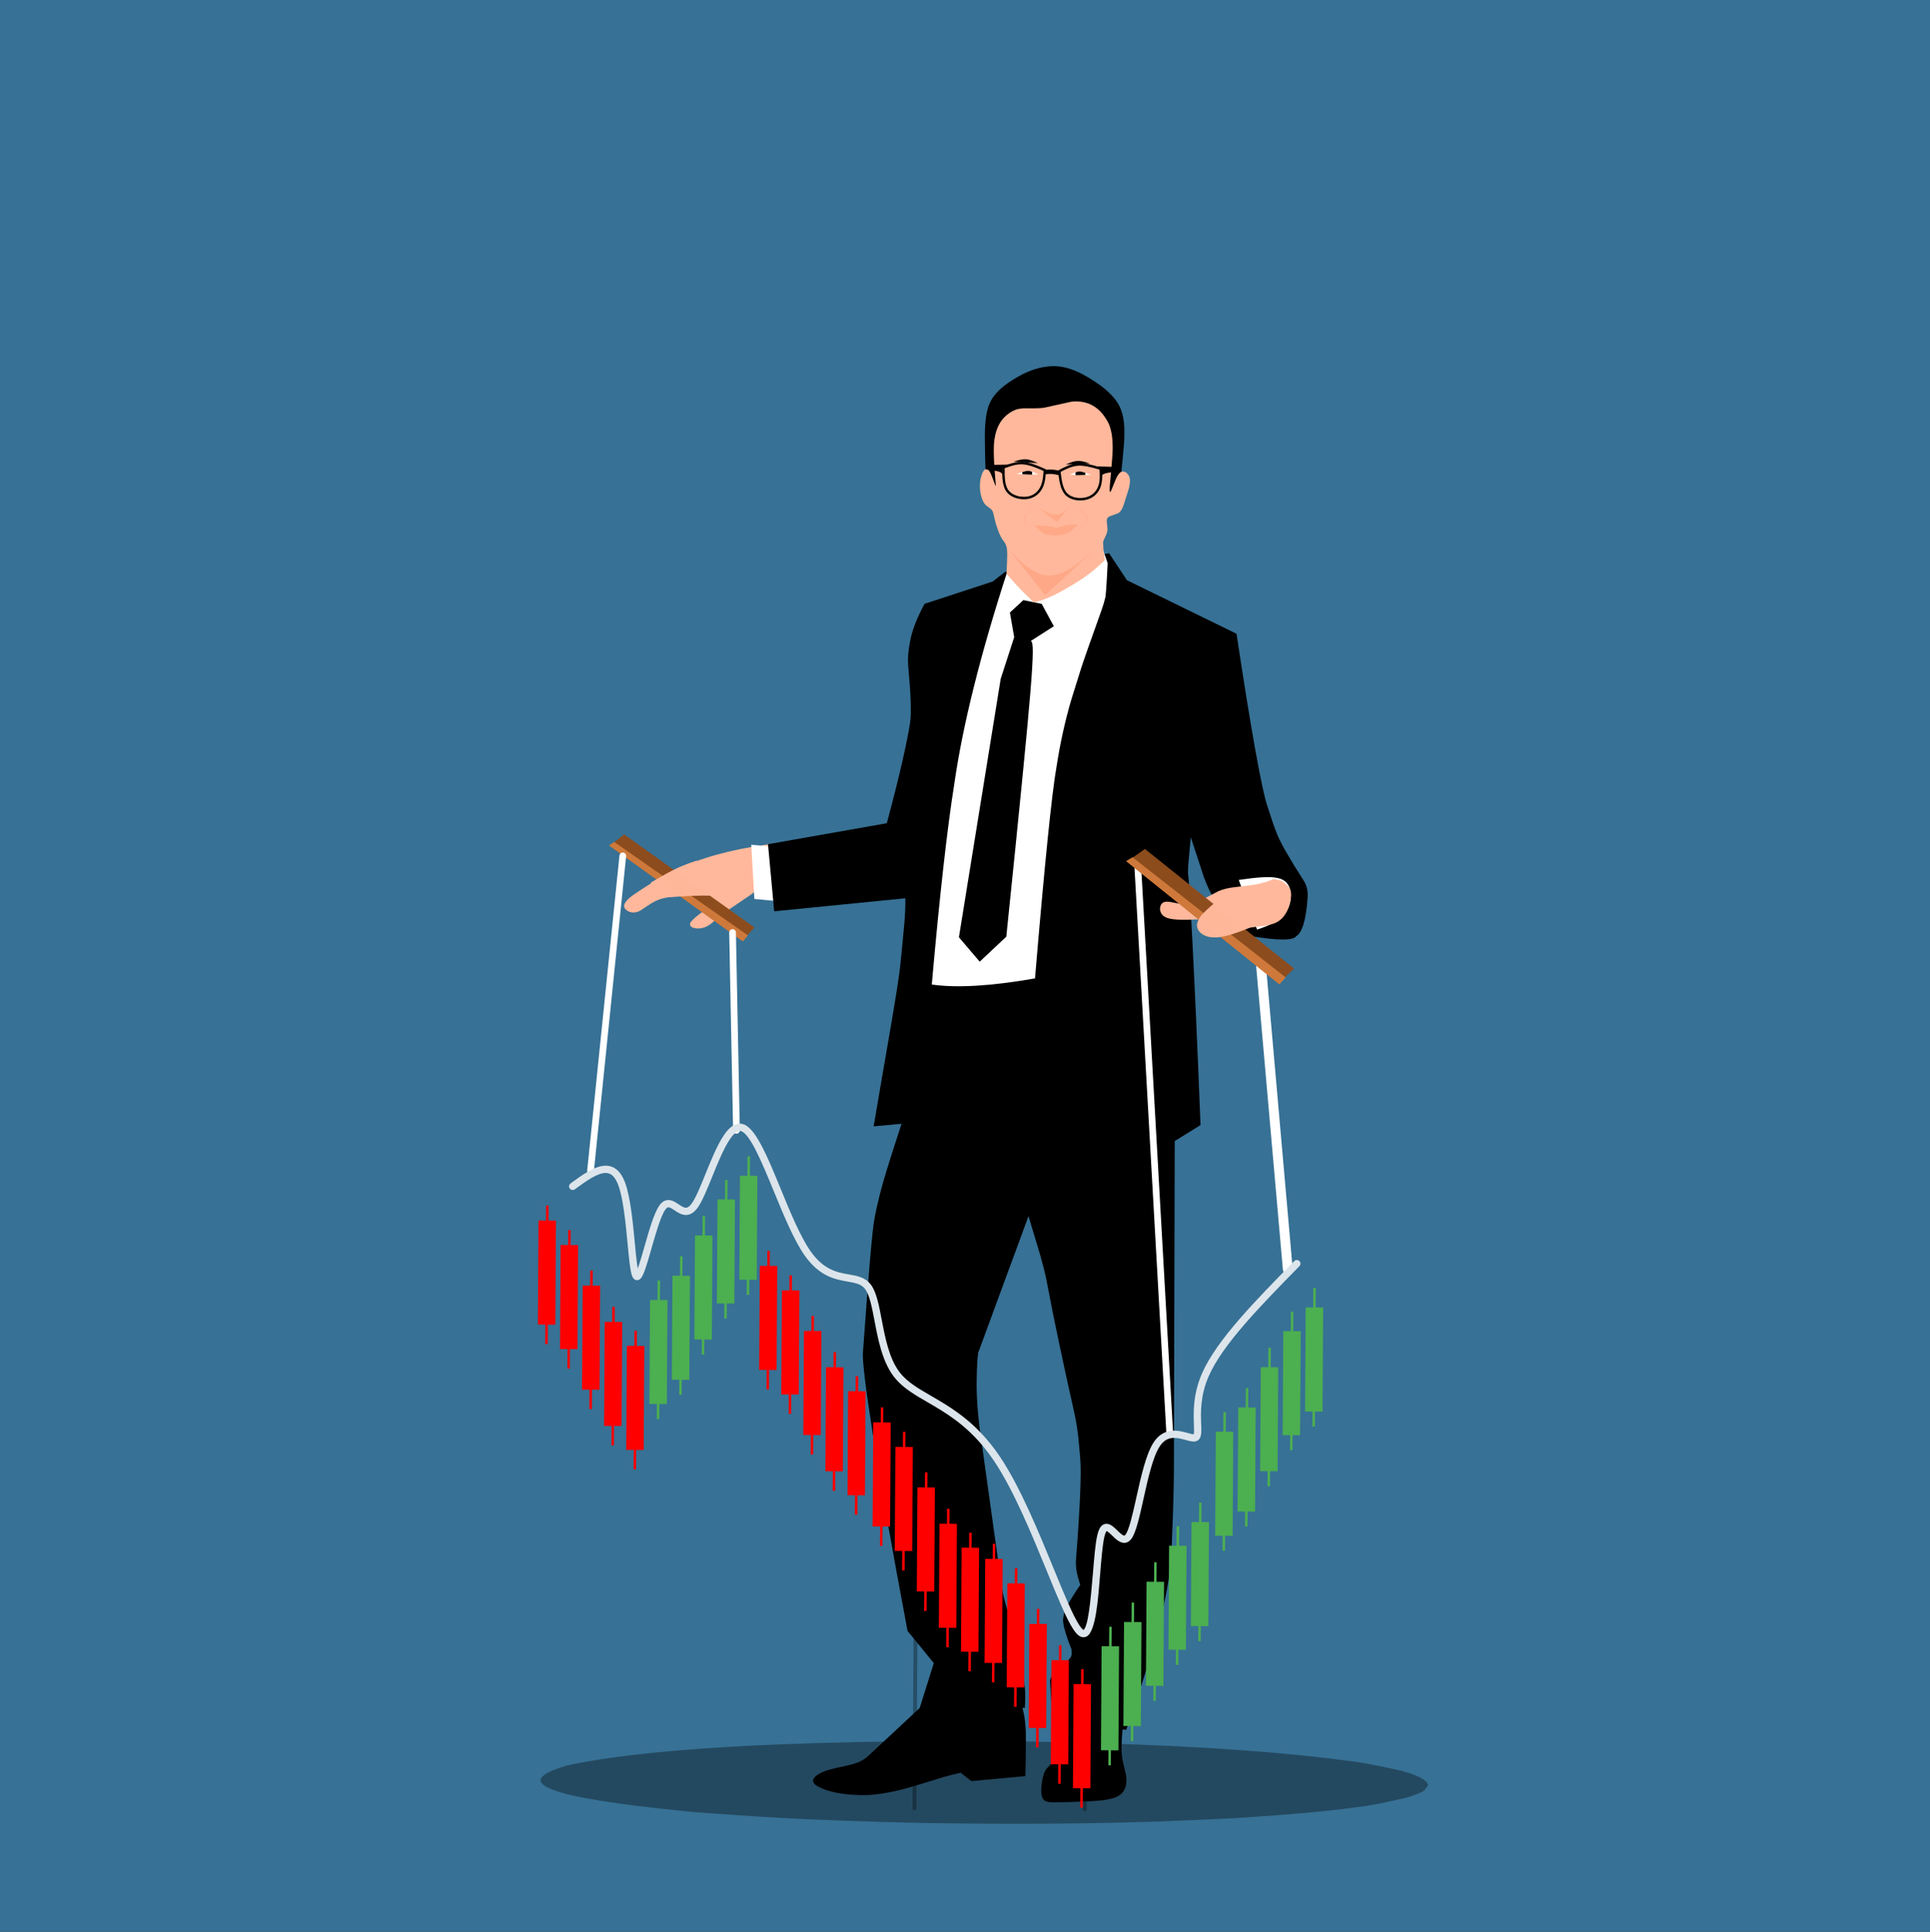 <?xml version="1.0" encoding="utf-8"?>
<svg xmlns="http://www.w3.org/2000/svg" xmlns:xlink="http://www.w3.org/1999/xlink" version= "1.1" width="1414px" height="1415px" viewBox="-167 356 1414 1415">
<rect x="-167" y="356" width="1414" height="1415" fill="#333333" stroke="none"/>
<g id="layer1">
<g style="fill:rgb(55,113,149); fill-opacity:1.0; stroke-linejoin: miter">
<path d="M-167.001,355.108C-167.237,355.108,-167.464,355.202,-167.631,355.369C-167.798,355.536,-167.892,355.763,-167.892,355.999L-167.891,1771.0C-167.891,1771.492,-167.492,1771.891,-167.0,1771.891L1247.001,1771.892C1247.237,1771.892,1247.464,1771.798,1247.631,1771.631C1247.798,1771.464,1247.892,1771.237,1247.892,1771.001L1247.891,356.0C1247.891,355.508,1247.492,355.109,1247.0,355.109L-167.001,355.108 Z"/>
</g>
<g style="fill:rgb(255,184,155); fill-opacity:1.0; stroke-linejoin: miter">
<path d="M291.62,1022.334Q294.854,1025.185,299.648,1024.036Q300.833,1023.728,302.602,1022.705Q311.164,1016.771,313.94,1015.72Q318.123,1013.762,323.879,1012.941Q337.474,1011.202,351.262,1013.572Q356.758,1014.707,357.084,1017.363Q337.53,1030.268,338.607,1033.087Q338.57,1035.258,342.429,1035.94Q346.24,1036.547,350.104,1034.91Q351.936,1034.126,353.79,1032.716Q361.917,1025.67,365.006,1023.608L383.158,1011.303Q385.581,1009.602,389.479,1005.784Q390.077,1005.264,390.836,1004.808Q393.56,1002.951,406.553,1001.717L405.217,973.276Q362.785,978.09,334.569,990.182Q316.543,997.976,296.589,1011.791Q287.44,1018.399,291.521,1022.236 Z"/>
</g>
<g style="fill:rgb(255,255,255); fill-opacity:1.0; stroke-linejoin: miter">
<path d="M383.397,974.784L397.983,975.93L404.815,1016.22L404.817,1016.284L385.674,1014.466L383.398,974.797 Z"/>
</g>
<g style="fill:rgb(0,0,0); fill-opacity:1.0; stroke-linejoin: miter">
<path d="M645.566,761.225L658.661,781.01L738.942,820.213C749.787,892.722,757.584,934.231,761.12,945.157C764.093,954.348,766.572,962.214,769.321,968.592C771.987,974.776,778.201,985.527,788.05,1000.899C789.975,1003.903,791.325,1007.864,791.061,1012.531C790.091,1029.677,786.84,1039.359,782.737,1041.678C780.514,1044.966,769.548,1044.993,749.84,1041.756C739.695,1036.137,730.685,1027.459,723.123,1015.525C720.009,1010.611,717.429,1004.925,715.067,998.658L705.441,969.262C704.068,984.048,702.92,993.403,703.54,997.181C704.487,1002.97,707.996,1063.834,712.552,1180.092L693.65,1191.78L693.051,1433.493C692.889,1458.844,691.721,1478.253,691.33,1491.807C690.579,1517.804,680.09,1561.577,658.075,1623.098L604.158,1615.606L602.31,1587.414C602.429,1585.789,603.256,1583.822,604.791,1581.513C613.766,1574.421,618.113,1570.155,617.832,1568.711C618.228,1568.389,618.283,1566.833,617.997,1564.041C612.99,1551.356,611.033,1543.521,612.127,1540.536C612.168,1536.542,616.281,1528.656,624.469,1516.879C622.041,1509.842,620.896,1503.782,621.294,1498.717C624.376,1459.425,625.252,1435.144,624.514,1425.776C623.669,1415.046,622.884,1403.434,620.161,1391.229C611.959,1354.456,605.091,1322.615,600.073,1295.561C598.728,1288.311,596.773,1281.283,594.826,1274.352L586.511,1246.831L549.706,1346.736C549.135,1349.946,548.688,1357.041,548.54,1368.026C548.398,1378.539,549.218,1390.15,550.824,1402.855L566.665,1516.156C567.298,1523.339,570.58,1535.084,576.511,1551.393L572.818,1570.5L582.932,1587.088C584.111,1591.269,584.428,1597.872,583.884,1606.901L506.348,1608.54L517.148,1574.19L497.891,1550.58C474.382,1425.903,464.39,1358.154,465.198,1347.02C469.284,1290.764,471.858,1257.844,473.782,1248.005C477.308,1229.966,480.835,1217.822,493.503,1179.125L473.067,1181.029C480.511,1136.646,491.167,1078.258,492.636,1062.714C494.914,1038.633,496.592,1026.237,496.275,1013.952L400.212,1023.509L395.672,974.368L482.72,958.98C492.683,922.047,497.875,897.628,499.688,885.911C500.966,877.656,500.198,864.173,498.493,844.933C497.7,835.98,499.095,829.442,499.841,825.361C501.198,817.936,504.597,808.893,510.368,798.287L560.261,781.971L569.512,774.835L645.269,761.276 Z"/>
</g>
<g style="fill:rgb(255,255,255); fill-opacity:1.0; stroke-linejoin: miter">
<path d="M640.633,757.423L644.513,768.467Q643.311,793.477,642.664,794.127Q642.002,797.264,640.137,802.612Q628.075,836.205,624.988,845.767L617.751,868.913Q610.963,892.147,607.036,917.701Q601.914,946.376,591.288,1072.652Q542.972,1081.096,515.663,1077.131Q524.32,979.193,532.213,929.82Q541.467,865.496,571.147,774.136L640.548,757.444 Z"/>
</g>
<g style="fill:rgb(255,255,255); fill-opacity:1.0; stroke-linejoin: miter">
<path d="M753.956,1036.868L740.551,1000.529Q760.473,997.558,767.589,998.876Q775.431,999.879,777.835,1006.34Q779.357,1010.523,778.392,1016.042Q777.418,1021.289,774.372,1025.192Q769.245,1032.101,753.958,1036.87 Z"/>
</g>
<g style="fill:rgb(0,0,0); fill-opacity:1.0; stroke-linejoin: miter">
<path d="M582.761,795.577L596.197,798.343L605.086,814.7L588.116,825.554Q589.772,825.563,589.663,833.703Q589.641,841.892,587.902,863.064Q585.131,898.009,570.263,1042.074L550.773,1060.388L535.582,1042.572L535.589,1042.217L566.156,853.215L576.043,822.696L572.9,804.668L582.741,795.599 Z"/>
</g>
<g style="fill:rgb(0,0,0); fill-opacity:1.0; stroke-linejoin: miter">
<path d="M600.291,624.496Q588.476,625.732,575.296,634.037Q562.22,642.026,558.2,651.158Q554.692,658.45,554.533,674.587Q554.587,706.42,556.949,719.569L636.681,728.849Q652.481,723.561,653.419,716.637Q653.845,715.007,654.045,712.471L654.681,700.468Q656.859,679.163,656.765,674.705Q657.029,663.941,654.692,657.338Q650.886,644.642,630.455,632.571Q614.242,622.603,600.302,624.495 Z"/>
</g>
<g style="fill:rgb(255,184,155); fill-opacity:1.0; stroke-linejoin: miter">
<path d="M617.93,650.224L598.096,654.623Q594.841,655.257,582.934,655.064L579.328,655.505Q574.837,656.39,570.329,660.222Q563.433,666.068,561.689,677.198Q560.135,685.003,562.593,711.677Q562.595,712.205,562.043,711.062Q559.384,703.739,558.501,702.266Q557.509,700.257,556.311,699.673Q553.171,698.736,551.296,707.316Q550.136,714.978,552.644,721.832Q553.555,724.125,554.762,725.435Q555.234,726.182,559.043,728.924Q559.848,729.72,560.148,730.427Q560.304,729.668,562.579,739.653L564.427,745.025Q565.462,747.652,566.494,749.597Q566.956,750.669,569.54,754.143L570.297,756.019Q571.528,759.055,570.336,776.307L573.584,779.863Q579.106,786.516,590.443,797.19Q600.836,795.192,615.806,786.095Q628.576,779.008,637.163,771.129Q641.127,767.732,642.466,766.231Q641.272,759.115,641.203,753.226Q640.896,752.973,643.663,747.195Q644.073,746.14,644.261,745.008Q644.623,743.867,643.839,737.783Q643.834,736.445,644.146,735.829Q644.43,734.991,645.866,734.265L652.237,731.904Q653.349,731.324,654.432,729.796Q655.485,728.181,656.286,725.671Q660.623,712.575,660.566,711.364Q661.449,706.794,659.878,704.178Q657.72,700.777,654.722,701.507Q653.229,701.992,651.752,704.495Q651.029,705.327,647.117,715.253Q646.302,716.881,646.139,716.18Q645.864,715.287,646.075,711.977Q648.581,686.281,648.15,682.045Q648.014,672.626,645.273,666.24Q636.278,648.359,618.067,650.206 Z"/>
</g>
<g style="fill:rgb(250,84,34); fill-opacity:0.153; stroke-linejoin: miter">
<path d="M569.953,755.744L598.713,792.003L636.056,757.585Q622.868,769.292,615.914,773.157Q607.819,777.798,601.211,777.598Q587.773,777.252,570.008,755.809 Z"/>
</g>
<g style="fill:rgb(0,0,0); fill-opacity:1.0; stroke-linejoin: miter">
<path d="M611.579,1612.312L656.292,1614.43Q654.32,1632.199,654.716,1639.101Q654.831,1642.169,655.442,1645.389L657.968,1656.199Q658.395,1658.925,658.252,1661.177Q657.651,1671.752,645.442,1673.826Q639.733,1675.619,606.234,1676.161Q599.368,1676.402,597.621,1674.196Q594.474,1670.832,596.886,1658.539Q597.672,1655.118,598.668,1653.227Q599.133,1652.322,599.743,1651.54L602.571,1648.422Q603.248,1647.614,603.924,1646.468Q605.537,1643.698,607.198,1638.516Q610.71,1627.743,611.576,1612.351 Z"/>
</g>
<g style="fill:rgb(0,0,0); fill-opacity:1.0; stroke-linejoin: miter">
<path d="M513.545,1600.778L581.407,1604.746Q583.949,1612.58,584.41,1621.702Q584.893,1624.71,584.263,1656.941L544.657,1660.627L536.822,1654.501Q530.119,1655.981,524.391,1657.611Q495.798,1666.543,491.12,1667.38Q478.621,1670.388,468.508,1670.842Q443.136,1671.273,430.68,1663.619Q425.67,1659.469,433.439,1655.067Q436.363,1653.46,440.817,1652.182Q442.476,1651.596,455.211,1648.851Q458.279,1648.096,460.036,1647.477Q464.216,1646.097,468.035,1643.18L513.449,1600.869 Z"/>
</g>
<g style="fill:rgb(142,77,29); fill-opacity:0.996; stroke-linejoin: miter">
<path d="M290.292,967.195L338.031,1001.281L385.77,1035.367Q381.26,1040.19,376.749,1045.014Q328.227,1010.272,279.704,975.53L290.292,967.195 Z"/>
</g>
<g style="fill:rgb(206,122,60); fill-opacity:0.996; stroke-linejoin: miter">
<path d="M288.305,979.629L288.306,979.629Q305.105,971.712,288.305,979.629 Z"/>
</g>
<g style="fill:rgb(206,122,60); fill-opacity:0.996; stroke-linejoin: miter">
<path d="M282.962,972.692L331.953,1006.905L380.943,1041.117Q379.1,1043.355,377.257,1045.592Q328.195,1010.436,279.132,975.279L282.962,972.692 Z"/>
</g>
<g style="fill:rgb(255,184,155); fill-opacity:0.996; stroke-linejoin: miter">
<path d="M313.756,1013.923L309.746,1002.475Q322.544,994.966,328.092,992.378Q333.791,989.582,343.485,986.324Q360.05,1001.451,363.046,1004.726Q368.787,1010.733,368.719,1011.793Q368.947,1012.531,368.619,1012.902L368.178,1013.204Q367.61,1013.424,366.637,1013.411Q365.663,1013.398,364.383,1013.238Q357.262,1012.215,355.229,1012.167Q352.76,1011.946,346.502,1011.989Q336.704,1012.145,313.756,1013.923 Z"/>
</g>
<g style="fill:rgb(0,0,0); fill-opacity:0.357; stroke-linejoin: miter">
<path d="M879.365,1663.543L876.368,1667.637Q871.656,1670.369,862.927,1672.832Q837.589,1678.749,827.701,1679.608Q798.192,1683.72,752.613,1686.749Q742.27,1687.786,679.707,1690.278Q602.733,1692.798,509.493,1691.282Q450.17,1690.041,401.416,1687.369Q342.785,1683.716,334.23,1682.555Q183.41,1667.728,248.955,1649.049Q332.395,1630.96,554.036,1631.225Q584.774,1631.488,613.215,1632.142Q628.871,1632.224,693.368,1634.987Q743.357,1637.472,784.156,1641.525Q804.555,1643.552,820.59,1645.765Q831.335,1646.755,858.874,1652.824Q877.849,1657.81,879.365,1663.543 Z"/>
</g>
<g style="fill:rgb(255,169,136); fill-opacity:1.0; stroke-linejoin: miter">
<path d="M590.774,740.827L591.654,740.864Q598.105,741.12,601.226,741.505Q603.862,741.826,607.369,742.66Q608.344,742.173,610.497,741.478Q611.719,741.115,612.892,740.929Q616.421,740.367,622.562,740.021Q618.976,744.731,615.096,746.52Q610.822,748.431,604.494,748.237Q600.084,748.011,597.475,746.668Q596.302,746.061,595.048,745.046Q590.898,740.771,590.774,740.827 Z"/>
</g>
<g style="fill:rgb(255,169,136); fill-opacity:1.0; stroke-linejoin: miter">
<path d="M592.7,727.075L592.7,727.076Q598.135,730.515,600.987,731.729Q604.511,733.308,607.315,733.081Q608.388,732.975,609.394,732.593L610.387,732.154Q611.365,731.654,612.295,730.952Q614.632,729.247,618.467,724.632L607.375,738.413L592.7,727.075 Z"/>
</g>
<g style="fill:rgb(255,255,255); fill-opacity:0.996; stroke-linejoin: miter">
<path d="M616.709,703.881L616.709,703.883Q619.154,702.524,620.617,702.05Q621.2,701.854,621.808,701.723L622.423,701.614L623.053,701.545L623.701,701.521L624.366,701.545L625.048,701.614L625.745,701.724Q626.45,701.855,627.18,702.051Q628.998,702.525,632.46,703.884L616.709,703.881 Z"/>
</g>
<g style="fill:rgb(0,0,0); fill-opacity:0.996; stroke-linejoin: miter">
<path d="M627.981,702.267L628.015,702.31Q628.249,702.583,628.239,702.888Q628.242,703.151,627.909,703.905L621.13,704.076Q620.752,702.645,621.013,702.314Q621.089,702.129,621.289,701.847Q621.734,701.707,622.192,701.586Q623.455,701.263,624.476,701.395Q624.764,701.426,625.068,701.482Q625.212,701.498,626.004,701.69Q626.972,701.946,627.981,702.267 Z"/>
</g>
<g style="fill:rgb(0,0,0); fill-opacity:0.996; stroke-linejoin: miter">
<path d="M614.45,738.034L614.45,738.035L614.45,738.035L614.45,738.034 Z"/>
</g>
<g style="fill:rgb(255,255,255); fill-opacity:0.996; stroke-linejoin: miter">
<path d="M593.414,703.573L593.414,703.574Q590.996,702.167,589.543,701.664Q588.964,701.457,588.359,701.314L587.746,701.192L587.118,701.11L586.471,701.074L585.805,701.084L585.122,701.14L584.423,701.236Q583.715,701.353,582.981,701.534Q581.154,701.972,577.666,703.261L593.414,703.573 Z"/>
</g>
<g style="fill:rgb(0,0,0); fill-opacity:0.996; stroke-linejoin: miter">
<path d="M582.176,701.734L582.142,701.777Q581.901,702.045,581.906,702.35Q581.897,702.612,582.215,703.373L588.989,703.679Q589.397,702.257,589.142,701.92Q589.07,701.734,588.875,701.447Q588.433,701.299,587.978,701.169Q586.721,700.821,585.697,700.932Q585.409,700.958,585.105,701.007Q584.96,701.021,584.164,701.197Q583.192,701.433,582.176,701.734 Z"/>
</g>
<g style="fill:rgb(0,0,0); fill-opacity:1.0; stroke-linejoin: miter">
<path d="M640.288,699.23L640.288,699.231C640.553,703.554,640.843,708.096,639.462,712.24L639.462,712.241C638.071,716.416,634.983,720.204,629.88,721.772L629.88,721.773C626.736,722.738,622.842,722.853,619.39,721.874L619.39,721.874C617.304,721.283,615.342,720.28,613.809,718.786L613.809,718.786C609.798,714.878,608.993,707.813,608.205,701.26C608.161,700.895,608.347,700.542,608.672,700.371L608.672,700.372C613.04,698.081,617.603,695.675,622.888,695.36L622.888,695.361C627.089,695.109,631.679,696.181,636.229,697.472L636.229,697.472C637.394,697.802,638.56,698.148,639.724,698.493C640.192,698.632,640.46,699.124,640.321,699.592C640.182,700.061,639.69,700.328,639.221,700.189L639.221,700.189C638.055,699.843,636.9,699.5,635.746,699.173L635.746,699.173C631.201,697.884,626.867,696.894,622.994,697.125L622.994,697.125C618.15,697.414,613.919,699.618,609.493,701.938L609.961,701.049C610.779,707.854,611.58,714.146,615.043,717.519L615.043,717.52C616.321,718.764,618.001,719.642,619.873,720.173L619.873,720.173C622.987,721.056,626.533,720.95,629.36,720.082L629.36,720.082C633.828,718.709,636.542,715.41,637.784,711.681L637.784,711.681C639.037,707.921,638.792,703.738,638.523,699.338C638.493,698.85,638.864,698.431,639.351,698.401C639.839,698.371,640.258,698.742,640.288,699.23 Z"/>
</g>
<g style="fill:rgb(0,0,0); fill-opacity:1.0; stroke-linejoin: miter">
<path d="M599.364,700.403L599.364,700.403C599.08,704.726,598.792,709.268,596.897,713.204L596.897,713.204C594.988,717.17,591.446,720.537,586.184,721.445L586.184,721.446C582.943,722.005,579.067,721.626,575.766,720.217L575.766,720.218C573.771,719.366,571.953,718.124,570.621,716.448L570.621,716.448C567.137,712.063,567.234,704.952,567.283,698.353C567.285,697.985,567.514,697.658,567.859,697.53L567.859,697.53C572.481,695.812,577.313,694.003,582.595,694.36L582.595,694.36C586.794,694.643,591.21,696.288,595.56,698.144L595.56,698.144C596.674,698.62,597.787,699.11,598.898,699.601C599.345,699.798,599.548,700.319,599.351,700.767C599.154,701.213,598.632,701.416,598.185,701.219L598.185,701.219C597.072,700.728,595.969,700.242,594.866,699.771L594.866,699.772C590.521,697.917,586.348,696.386,582.476,696.124L582.476,696.125C577.634,695.797,573.159,697.447,568.475,699.188L569.051,698.366C569,705.219,568.998,711.562,572.006,715.347L572.006,715.348C573.116,716.744,574.671,717.827,576.461,718.59L576.461,718.591C579.438,719.861,582.968,720.206,585.883,719.702L585.883,719.702C590.489,718.907,593.599,715.978,595.303,712.437L595.303,712.437C597.023,708.865,597.31,704.685,597.6,700.286C597.632,699.799,598.053,699.43,598.54,699.462C599.028,699.494,599.397,699.915,599.364,700.403 Z"/>
</g>
<g style="fill:rgb(0,0,0); fill-opacity:0.996; stroke-linejoin: miter">
<path d="M612.514,725.431L612.514,725.431L612.514,725.431L612.514,725.431 Z"/>
</g>
<g style="fill:rgb(0,0,0); fill-opacity:0.996; stroke-linejoin: miter">
<path d="M597.896,700.147L598.423,700.113Q601.862,699.87,604.034,699.997Q605.979,700.089,609.46,700.856L609.407,704.188Q607.163,703.671,605.945,703.463Q604.244,703.187,603.548,703.165Q602.838,703.098,601.257,703.166Q600.132,703.226,598.155,703.476L597.896,700.147 Z"/>
</g>
<g style="fill:rgb(0,0,0); fill-opacity:0.996; stroke-linejoin: miter">
<path d="M613.819,696.22L614.553,695.909Q616.754,694.948,618.963,694.271Q619.699,694.056,620.437,693.904L621.175,693.771Q621.914,693.657,622.654,693.63L623.396,693.627L624.138,693.667L624.881,693.747Q625.625,693.847,626.371,694.01Q628.234,694.402,631.598,695.594L613.819,696.22 Z"/>
</g>
<g style="fill:rgb(0,0,0); fill-opacity:0.996; stroke-linejoin: miter">
<path d="M610.596,716.843L610.596,716.844L610.596,716.843L610.596,716.843 Z"/>
</g>
<g style="fill:rgb(0,0,0); fill-opacity:0.996; stroke-linejoin: miter">
<path d="M575.622,694.121L576.383,693.885Q579.089,693.028,581.099,692.656Q582.062,692.477,583.182,692.407Q583.764,692.366,584.668,692.412L585.407,692.481L586.141,692.595Q587.16,692.779,588.329,693.155Q588.856,693.293,590.783,694.083Q591.94,694.57,593.376,695.245L575.622,694.121 Z"/>
</g>
<g style="fill:rgb(255,12,0); fill-opacity:0.106; stroke-linejoin: miter">
<path d="M620.834,723.557L621.343,724.294Q623.68,727.744,625.639,730.158Q626.277,730.896,626.707,731.339L628.814,733.159Q629.107,733.492,629.276,733.775Q629.66,734.657,629.664,735.845Q629.699,737.092,629.422,739.886Q629.406,737.065,629.273,735.822Q629.17,734.636,628.792,733.795Q628.634,733.528,628.371,733.221Q626.803,731.844,626.496,731.501Q626.191,731.164,625.886,730.791L625.216,729.963Q623.966,728.338,620.834,723.557 Z"/>
</g>
<g style="fill:rgb(255,12,0); fill-opacity:0.106; stroke-linejoin: miter">
<path d="M590.692,723.673L590.273,724.466Q588.357,728.165,586.694,730.792Q586.146,731.599,585.771,732.089L583.893,734.144Q583.64,734.509,583.505,734.81Q583.228,735.73,583.362,736.911Q583.474,738.153,584.076,740.896Q583.762,738.092,583.748,736.843Q583.712,735.652,583.988,734.773Q584.114,734.49,584.339,734.154Q585.736,732.602,586,732.226Q586.263,731.856,586.523,731.449L587.091,730.549Q588.142,728.789,590.692,723.673 Z"/>
</g>
<g style="fill:rgb(0,0,0); fill-opacity:0.996; stroke-linejoin: miter">
<path d="M571.893,696.878L573.371,696.288L555.541,696.582L555.363,699.853Q563.101,700.809,564.961,701.522Q565.469,701.695,565.844,701.885L566.192,702.076Q566.51,702.272,566.731,702.479Q567.307,702.992,567.601,704.005L567.469,698.8L571.893,696.878 Z"/>
</g>
<g style="fill:rgb(0,0,0); fill-opacity:0.996; stroke-linejoin: miter">
<path d="M635.583,698.157L634.113,697.549L651.938,698.062L652.075,701.335Q644.326,702.196,642.457,702.886Q641.947,703.053,641.57,703.237L641.22,703.425Q640.9,703.616,640.676,703.821Q640.093,704.327,639.787,705.337L639.984,700.133L635.583,698.157 Z"/>
</g>
<g style="fill:rgb(255,255,255); fill-opacity:1.0; stroke-linejoin: miter">
<path d="M669.12,991.934L669.12,991.934L692.389,1404.553C692.466,1405.908,691.429,1407.069,690.073,1407.145C688.718,1407.222,687.557,1406.185,687.481,1404.83L687.481,1404.83L664.211,992.211C664.135,990.856,665.172,989.695,666.527,989.618C667.883,989.542,669.043,990.579,669.12,991.934 Z"/>
</g>
<g style="fill:rgb(255,255,255); fill-opacity:1.0; stroke-linejoin: miter">
<path d="M291.751,982.917L291.751,982.917L291.751,982.918C291.751,983.002,291.747,983.085,291.738,983.169L291.738,983.169L268.099,1213.914C267.96,1215.265,266.753,1216.247,265.403,1216.109C264.052,1215.971,263.07,1214.764,263.208,1213.413L263.208,1213.413L286.848,982.668L286.835,982.918L286.835,982.917C286.835,981.559,287.936,980.459,289.293,980.459C290.651,980.459,291.751,981.559,291.751,982.917 Z"/>
</g>
<g style="fill:rgb(255,255,255); fill-opacity:1.0; stroke-linejoin: miter">
<path d="M372.168,1039.054L372.168,1039.054L372.168,1039.055L372.168,1039.007L375.028,1183.879C375.055,1185.236,373.976,1186.358,372.619,1186.385C371.262,1186.412,370.139,1185.333,370.113,1183.976L370.113,1183.976L367.252,1039.104L367.252,1039.055L367.252,1039.054C367.252,1037.697,368.352,1036.596,369.71,1036.596C371.067,1036.596,372.168,1037.697,372.168,1039.054 Z"/>
</g>
<g style="fill:rgb(255,255,255); fill-opacity:1.0; stroke-linejoin: miter">
<path d="M760.03,1058.062L760.03,1058.062L780.046,1285.264C780.22,1287.24,778.759,1288.984,776.782,1289.158C774.806,1289.332,773.062,1287.871,772.888,1285.894L772.888,1285.894L752.872,1058.692C752.698,1056.716,754.159,1054.972,756.135,1054.798C758.112,1054.624,759.855,1056.085,760.03,1058.062 Z"/>
</g>
<g style="fill:rgb(255,184,155); fill-opacity:1.0; stroke-linejoin: miter">
<path d="M686.811,1027.767Q683.314,1025.977,682.874,1022.156Q682.835,1017.804,686.022,1016.733Q687.385,1016.291,689.617,1016.528Q698.497,1018.313,699.308,1018.163Q701.749,1018.305,704.257,1017.836Q708.052,1017.123,712.719,1015.238Q715.111,1014.471,725.342,1008.93Q728.046,1007.701,731.133,1006.948Q733.367,1006.409,736.295,1005.992Q752.435,1004.145,754.208,1003.592Q760.561,1002.291,766.414,999.832L772.095,1001.297Q777.144,1004.715,778.303,1007.783Q779.564,1010.962,778.232,1016.776Q775.005,1030.182,764.867,1032.887Q762.445,1033.647,759.236,1034.133L744.678,1035.924Q741.118,1036.311,735.435,1035.943Q720.575,1035.275,711.822,1029.304Q691.714,1030.598,686.906,1027.813 Z"/>
</g>
<g style="fill:rgb(142,77,29); fill-opacity:0.996; stroke-linejoin: miter">
<path d="M671.838,977.863L726.469,1021.644L781.099,1065.424Q775.405,1070.872,769.711,1076.321Q714.19,1031.708,658.67,987.094L671.838,977.863 Z"/>
</g>
<g style="fill:rgb(206,122,60); fill-opacity:0.996; stroke-linejoin: miter">
<path d="M662.74,983.929L718.853,1027.942L774.966,1071.956Q772.622,1074.5,770.278,1077.044Q714.141,1031.902,658.005,986.758L662.74,983.929 Z"/>
</g>
<g style="fill:rgb(255,184,155); fill-opacity:0.996; stroke-linejoin: miter">
<path d="M752.929,1033.825L750.153,1034.947Q734.757,1041.318,726.849,1042.391Q717.62,1043.633,712.69,1039.362Q711.795,1038.562,711.18,1037.63L710.643,1036.673Q710.179,1035.687,710.036,1034.618Q709.636,1032.699,711.088,1029.698Q712.658,1025.594,725.571,1015.124L752.929,1033.825 Z"/>
</g>
<g style="fill:rgb(0,0,0); fill-opacity:0.306; stroke-linejoin: miter">
<path d="M508.127,1071.988L508.127,1071.988L504.362,1680.62C504.357,1681.398,503.723,1682.024,502.945,1682.02C502.167,1682.015,501.541,1681.38,501.545,1680.602L501.545,1680.603L505.311,1071.97C505.316,1071.193,505.95,1070.566,506.728,1070.571C507.506,1070.576,508.132,1071.21,508.127,1071.988 Z"/>
</g>
<g style="fill:rgb(0,0,0); fill-opacity:0.306; stroke-linejoin: miter">
<path d="M632.921,1072.76L632.921,1072.761L629.155,1681.392C629.15,1682.17,628.516,1682.797,627.738,1682.792C626.96,1682.787,626.334,1682.153,626.339,1681.375L626.339,1681.376L630.105,1072.743C630.11,1071.965,630.744,1071.339,631.521,1071.343C632.299,1071.348,632.926,1071.983,632.921,1072.76 Z"/>
</g>
<g style="fill:rgb(255,0,0); fill-opacity:1.0; stroke-linejoin: miter">
<path d="M227.543,1249.983L233.94,1250.022L240.337,1250.062Q240.101,1288.17,239.866,1326.277Q233.468,1326.238,227.071,1326.198Q227.307,1288.091,227.543,1249.983 Z"/>
</g>
<g style="fill:rgb(255,0,0); fill-opacity:1.0; stroke-linejoin: miter">
<path d="M234.916,1239.016L233.996,1239.01L233.075,1239.005Q232.762,1289.743,232.448,1340.482Q233.368,1340.487,234.288,1340.493Q234.602,1289.755,234.916,1239.016 Z"/>
</g>
<g style="fill:rgb(255,0,0); fill-opacity:1.0; stroke-linejoin: miter">
<path d="M243.757,1267.924L250.154,1267.964L256.552,1268.004Q256.316,1306.111,256.08,1344.218Q249.683,1344.179,243.286,1344.14Q243.521,1306.032,243.757,1267.924 Z"/>
</g>
<g style="fill:rgb(255,0,0); fill-opacity:1.0; stroke-linejoin: miter">
<path d="M251.131,1256.957L250.21,1256.952L249.29,1256.946Q248.976,1307.685,248.662,1358.423Q249.583,1358.429,250.503,1358.435Q250.817,1307.696,251.131,1256.957 Z"/>
</g>
<g style="fill:rgb(255,0,0); fill-opacity:1.0; stroke-linejoin: miter">
<path d="M259.899,1297.624L266.296,1297.664L272.693,1297.704Q272.458,1335.811,272.222,1373.919Q265.825,1373.88,259.427,1373.84Q259.663,1335.732,259.899,1297.624 Z"/>
</g>
<g style="fill:rgb(255,0,0); fill-opacity:1.0; stroke-linejoin: miter">
<path d="M267.272,1286.658L266.352,1286.652L265.432,1286.646Q265.118,1337.384,264.804,1388.123Q265.724,1388.129,266.645,1388.135Q266.959,1337.396,267.272,1286.658 Z"/>
</g>
<g style="fill:rgb(255,0,0); fill-opacity:1.0; stroke-linejoin: miter">
<path d="M276.06,1324.221L282.457,1324.261L288.854,1324.3Q288.619,1362.408,288.383,1400.515Q281.986,1400.476,275.589,1400.437Q275.824,1362.329,276.06,1324.221 Z"/>
</g>
<g style="fill:rgb(255,0,0); fill-opacity:1.0; stroke-linejoin: miter">
<path d="M283.433,1313.254L282.513,1313.248L281.593,1313.243Q281.279,1363.981,280.965,1414.72Q281.885,1414.725,282.806,1414.731Q283.12,1363.993,283.433,1313.254 Z"/>
</g>
<g style="fill:rgb(255,0,0); fill-opacity:1.0; stroke-linejoin: miter">
<path d="M292.277,1341.757L298.674,1341.796L305.072,1341.836Q304.836,1379.944,304.6,1418.051Q298.203,1418.012,291.806,1417.972Q292.041,1379.865,292.277,1341.757 Z"/>
</g>
<g style="fill:rgb(255,0,0); fill-opacity:1.0; stroke-linejoin: miter">
<path d="M299.65,1330.79L298.73,1330.784L297.81,1330.779Q297.496,1381.517,297.182,1432.256Q298.102,1432.262,299.023,1432.268Q299.337,1381.529,299.65,1330.79 Z"/>
</g>
<g style="fill:rgb(76,175,80); fill-opacity:1.0; stroke-linejoin: miter">
<path d="M308.777,1384.361L315.174,1384.4L321.571,1384.439Q321.807,1346.332,322.043,1308.224Q315.645,1308.185,309.248,1308.145Q309.012,1346.253,308.777,1384.361 Z"/>
</g>
<g style="fill:rgb(76,175,80); fill-opacity:1.0; stroke-linejoin: miter">
<path d="M316.014,1395.418L315.093,1395.412L314.173,1395.406Q314.487,1344.668,314.801,1293.929Q315.721,1293.935,316.642,1293.94Q316.328,1344.679,316.014,1395.418 Z"/>
</g>
<g style="fill:rgb(76,175,80); fill-opacity:1.0; stroke-linejoin: miter">
<path d="M325.212,1366.621L331.609,1366.661L338.006,1366.7Q338.242,1328.593,338.478,1290.485Q332.081,1290.445,325.683,1290.405Q325.448,1328.513,325.212,1366.621 Z"/>
</g>
<g style="fill:rgb(76,175,80); fill-opacity:1.0; stroke-linejoin: miter">
<path d="M332.449,1377.679L331.529,1377.673L330.609,1377.667Q330.923,1326.928,331.236,1276.19Q332.157,1276.195,333.077,1276.201Q332.763,1326.94,332.449,1377.679 Z"/>
</g>
<g style="fill:rgb(76,175,80); fill-opacity:1.0; stroke-linejoin: miter">
<path d="M341.72,1337.124L348.117,1337.162L354.514,1337.202Q354.75,1299.094,354.986,1260.987Q348.589,1260.947,342.192,1260.907Q341.956,1299.015,341.72,1337.124 Z"/>
</g>
<g style="fill:rgb(76,175,80); fill-opacity:1.0; stroke-linejoin: miter">
<path d="M348.957,1348.18L348.037,1348.174L347.117,1348.169Q347.431,1297.43,347.744,1246.692Q348.665,1246.697,349.585,1246.703Q349.271,1297.442,348.957,1348.18 Z"/>
</g>
<g style="fill:rgb(76,175,80); fill-opacity:1.0; stroke-linejoin: miter">
<path d="M358.209,1310.729L364.606,1310.768L371.003,1310.807Q371.239,1272.7,371.475,1234.592Q365.078,1234.553,358.68,1234.513Q358.445,1272.621,358.209,1310.729 Z"/>
</g>
<g style="fill:rgb(76,175,80); fill-opacity:1.0; stroke-linejoin: miter">
<path d="M365.446,1321.786L364.526,1321.781L363.606,1321.774Q363.92,1271.036,364.233,1220.297Q365.154,1220.303,366.074,1220.309Q365.76,1271.047,365.446,1321.786 Z"/>
</g>
<g style="fill:rgb(76,175,80); fill-opacity:1.0; stroke-linejoin: miter">
<path d="M374.642,1293.395L381.039,1293.434L387.436,1293.474Q387.672,1255.366,387.908,1217.259Q381.511,1217.219,375.113,1217.179Q374.878,1255.287,374.642,1293.395 Z"/>
</g>
<g style="fill:rgb(76,175,80); fill-opacity:1.0; stroke-linejoin: miter">
<path d="M381.879,1304.453L380.959,1304.447L380.038,1304.441Q380.352,1253.702,380.666,1202.964Q381.587,1202.969,382.507,1202.975Q382.193,1253.714,381.879,1304.453 Z"/>
</g>
<g style="fill:rgb(255,0,0); fill-opacity:1.0; stroke-linejoin: miter">
<path d="M389.658,1283.207L396.055,1283.247L402.452,1283.287Q402.216,1321.394,401.981,1359.502Q395.583,1359.462,389.186,1359.423Q389.422,1321.315,389.658,1283.207 Z"/>
</g>
<g style="fill:rgb(255,0,0); fill-opacity:1.0; stroke-linejoin: miter">
<path d="M397.031,1272.241L396.111,1272.235L395.191,1272.229Q394.877,1322.968,394.563,1373.706Q395.483,1373.712,396.403,1373.718Q396.717,1322.979,397.031,1272.241 Z"/>
</g>
<g style="fill:rgb(255,0,0); fill-opacity:1.0; stroke-linejoin: miter">
<path d="M405.872,1301.149L412.27,1301.188L418.667,1301.228Q418.431,1339.336,418.195,1377.443Q411.798,1377.404,405.401,1377.364Q405.637,1339.257,405.872,1301.149 Z"/>
</g>
<g style="fill:rgb(255,0,0); fill-opacity:1.0; stroke-linejoin: miter">
<path d="M413.246,1290.182L412.326,1290.176L411.405,1290.17Q411.091,1340.909,410.777,1391.648Q411.698,1391.653,412.618,1391.659Q412.932,1340.921,413.246,1290.182 Z"/>
</g>
<g style="fill:rgb(255,0,0); fill-opacity:1.0; stroke-linejoin: miter">
<path d="M422.014,1330.848L428.411,1330.888L434.809,1330.928Q434.573,1369.035,434.337,1407.143Q427.94,1407.104,421.543,1407.065Q421.778,1368.957,422.014,1330.848 Z"/>
</g>
<g style="fill:rgb(255,0,0); fill-opacity:1.0; stroke-linejoin: miter">
<path d="M429.388,1319.882L428.467,1319.876L427.547,1319.871Q427.233,1370.609,426.919,1421.347Q427.839,1421.353,428.76,1421.359Q429.074,1370.621,429.388,1319.882 Z"/>
</g>
<g style="fill:rgb(255,0,0); fill-opacity:1.0; stroke-linejoin: miter">
<path d="M438.175,1357.445L444.572,1357.485L450.97,1357.525Q450.734,1395.632,450.498,1433.739Q444.101,1433.7,437.704,1433.661Q437.939,1395.553,438.175,1357.445 Z"/>
</g>
<g style="fill:rgb(255,0,0); fill-opacity:1.0; stroke-linejoin: miter">
<path d="M445.549,1346.478L444.628,1346.473L443.708,1346.467Q443.394,1397.206,443.08,1447.944Q444,1447.95,444.921,1447.956Q445.235,1397.217,445.549,1346.478 Z"/>
</g>
<g style="fill:rgb(255,0,0); fill-opacity:1.0; stroke-linejoin: miter">
<path d="M454.392,1374.981L460.79,1375.021L467.187,1375.061Q466.951,1413.168,466.715,1451.275Q460.318,1451.236,453.921,1451.197Q454.156,1413.089,454.392,1374.981 Z"/>
</g>
<g style="fill:rgb(255,0,0); fill-opacity:1.0; stroke-linejoin: miter">
<path d="M461.766,1364.014L460.846,1364.009L459.925,1364.003Q459.611,1414.742,459.297,1465.48Q460.217,1465.486,461.138,1465.492Q461.452,1414.753,461.766,1364.014 Z"/>
</g>
<g style="fill:rgb(255,0,0); fill-opacity:1.0; stroke-linejoin: miter">
<path d="M472.792,1397.836L479.189,1397.876L485.586,1397.916Q485.35,1436.023,485.115,1474.131Q478.717,1474.091,472.32,1474.052Q472.556,1435.944,472.792,1397.836 Z"/>
</g>
<g style="fill:rgb(255,0,0); fill-opacity:1.0; stroke-linejoin: miter">
<path d="M480.165,1386.87L479.245,1386.864L478.325,1386.858Q478.011,1437.597,477.697,1488.335Q478.617,1488.341,479.537,1488.347Q479.851,1437.608,480.165,1386.87 Z"/>
</g>
<g style="fill:rgb(255,0,0); fill-opacity:1.0; stroke-linejoin: miter">
<path d="M489.006,1415.778L495.404,1415.817L501.801,1415.858Q501.565,1453.965,501.329,1492.072Q494.932,1492.033,488.535,1491.993Q488.771,1453.886,489.006,1415.778 Z"/>
</g>
<g style="fill:rgb(255,0,0); fill-opacity:1.0; stroke-linejoin: miter">
<path d="M496.38,1404.811L495.46,1404.805L494.539,1404.8Q494.225,1455.538,493.911,1506.277Q494.831,1506.283,495.752,1506.288Q496.066,1455.549,496.38,1404.811 Z"/>
</g>
<g style="fill:rgb(255,0,0); fill-opacity:1.0; stroke-linejoin: miter">
<path d="M505.148,1445.477L511.546,1445.517L517.943,1445.557Q517.707,1483.665,517.471,1521.772Q511.074,1521.733,504.676,1521.693Q504.912,1483.585,505.148,1445.477 Z"/>
</g>
<g style="fill:rgb(255,0,0); fill-opacity:1.0; stroke-linejoin: miter">
<path d="M512.522,1434.511L511.601,1434.505L510.681,1434.499Q510.367,1485.238,510.053,1535.977Q510.973,1535.982,511.894,1535.988Q512.208,1485.249,512.522,1434.511 Z"/>
</g>
<g style="fill:rgb(255,0,0); fill-opacity:1.0; stroke-linejoin: miter">
<path d="M521.309,1472.074L527.706,1472.114L534.104,1472.154Q533.868,1510.261,533.632,1548.369Q527.235,1548.329,520.838,1548.29Q521.073,1510.182,521.309,1472.074 Z"/>
</g>
<g style="fill:rgb(255,0,0); fill-opacity:1.0; stroke-linejoin: miter">
<path d="M528.683,1461.107L527.762,1461.102L526.842,1461.096Q526.528,1511.834,526.214,1562.573Q527.134,1562.579,528.055,1562.585Q528.369,1511.846,528.683,1461.107 Z"/>
</g>
<g style="fill:rgb(255,0,0); fill-opacity:1.0; stroke-linejoin: miter">
<path d="M537.526,1489.61L543.924,1489.65L550.321,1489.69Q550.085,1527.797,549.849,1565.904Q543.452,1565.865,537.055,1565.826Q537.291,1527.718,537.526,1489.61 Z"/>
</g>
<g style="fill:rgb(255,0,0); fill-opacity:1.0; stroke-linejoin: miter">
<path d="M544.9,1478.643L543.98,1478.638L543.059,1478.632Q542.745,1529.371,542.431,1580.109Q543.351,1580.115,544.272,1580.121Q544.586,1529.382,544.9,1478.643 Z"/>
</g>
<g style="fill:rgb(255,0,0); fill-opacity:1.0; stroke-linejoin: miter">
<path d="M554.804,1497.792L561.201,1497.832L567.598,1497.871Q567.363,1535.979,567.127,1574.087Q560.73,1574.047,554.333,1574.008Q554.568,1535.9,554.804,1497.792 Z"/>
</g>
<g style="fill:rgb(255,0,0); fill-opacity:1.0; stroke-linejoin: miter">
<path d="M562.178,1486.825L561.257,1486.819L560.337,1486.814Q560.023,1537.552,559.709,1588.292Q560.63,1588.297,561.55,1588.303Q561.864,1537.564,562.178,1486.825 Z"/>
</g>
<g style="fill:rgb(255,0,0); fill-opacity:1.0; stroke-linejoin: miter">
<path d="M571.019,1515.733L577.416,1515.773L583.813,1515.813Q583.577,1553.921,583.342,1592.028Q576.945,1591.989,570.547,1591.95Q570.783,1553.842,571.019,1515.733 Z"/>
</g>
<g style="fill:rgb(255,0,0); fill-opacity:1.0; stroke-linejoin: miter">
<path d="M578.392,1504.766L577.472,1504.761L576.552,1504.756Q576.238,1555.494,575.924,1606.233Q576.844,1606.238,577.764,1606.244Q578.078,1555.506,578.392,1504.766 Z"/>
</g>
<g style="fill:rgb(255,0,0); fill-opacity:1.0; stroke-linejoin: miter">
<path d="M587.161,1545.434L593.558,1545.473L599.955,1545.513Q599.719,1583.621,599.483,1621.728Q593.086,1621.689,586.689,1621.65Q586.925,1583.542,587.161,1545.434 Z"/>
</g>
<g style="fill:rgb(255,0,0); fill-opacity:1.0; stroke-linejoin: miter">
<path d="M594.534,1534.467L593.614,1534.461L592.694,1534.455Q592.38,1585.194,592.066,1635.933Q592.986,1635.939,593.906,1635.944Q594.22,1585.206,594.534,1534.467 Z"/>
</g>
<g style="fill:rgb(255,0,0); fill-opacity:1.0; stroke-linejoin: miter">
<path d="M603.322,1572.03L609.719,1572.07L616.116,1572.11Q615.88,1610.217,615.645,1648.325Q609.247,1648.285,602.85,1648.246Q603.086,1610.138,603.322,1572.03 Z"/>
</g>
<g style="fill:rgb(255,0,0); fill-opacity:1.0; stroke-linejoin: miter">
<path d="M610.695,1561.064L609.775,1561.058L608.854,1561.052Q608.54,1611.791,608.227,1662.53Q609.147,1662.535,610.067,1662.541Q610.381,1611.802,610.695,1561.064 Z"/>
</g>
<g style="fill:rgb(255,0,0); fill-opacity:1.0; stroke-linejoin: miter">
<path d="M619.539,1589.566L625.936,1589.606L632.333,1589.646Q632.097,1627.753,631.862,1665.861Q625.465,1665.822,619.067,1665.782Q619.303,1627.674,619.539,1589.566 Z"/>
</g>
<g style="fill:rgb(255,0,0); fill-opacity:1.0; stroke-linejoin: miter">
<path d="M626.912,1578.6L625.992,1578.594L625.072,1578.589Q624.758,1629.327,624.444,1680.066Q625.364,1680.071,626.284,1680.077Q626.598,1629.338,626.912,1578.6 Z"/>
</g>
<g style="fill:rgb(76,175,80); fill-opacity:1.0; stroke-linejoin: miter">
<path d="M639.615,1638.003L646.012,1638.042L652.41,1638.081Q652.645,1599.974,652.881,1561.867Q646.484,1561.827,640.087,1561.787Q639.851,1599.895,639.615,1638.003 Z"/>
</g>
<g style="fill:rgb(76,175,80); fill-opacity:1.0; stroke-linejoin: miter">
<path d="M646.852,1649.06L645.932,1649.054L645.012,1649.049Q645.326,1598.31,645.64,1547.571Q646.56,1547.577,647.48,1547.582Q647.166,1598.322,646.852,1649.06 Z"/>
</g>
<g style="fill:rgb(76,175,80); fill-opacity:1.0; stroke-linejoin: miter">
<path d="M656.051,1620.264L662.448,1620.303L668.845,1620.342Q669.081,1582.235,669.316,1544.127Q662.919,1544.087,656.522,1544.047Q656.286,1582.156,656.051,1620.264 Z"/>
</g>
<g style="fill:rgb(76,175,80); fill-opacity:1.0; stroke-linejoin: miter">
<path d="M663.288,1631.321L662.367,1631.315L661.447,1631.309Q661.761,1580.57,662.075,1529.832Q662.995,1529.838,663.915,1529.843Q663.602,1580.582,663.288,1631.321 Z"/>
</g>
<g style="fill:rgb(76,175,80); fill-opacity:1.0; stroke-linejoin: miter">
<path d="M672.559,1590.765L678.956,1590.805L685.353,1590.844Q685.589,1552.737,685.824,1514.629Q679.427,1514.589,673.03,1514.549Q672.794,1552.658,672.559,1590.765 Z"/>
</g>
<g style="fill:rgb(76,175,80); fill-opacity:1.0; stroke-linejoin: miter">
<path d="M679.796,1601.822L678.875,1601.817L677.955,1601.811Q678.269,1551.072,678.583,1500.334Q679.503,1500.339,680.423,1500.345Q680.11,1551.084,679.796,1601.822 Z"/>
</g>
<g style="fill:rgb(76,175,80); fill-opacity:1.0; stroke-linejoin: miter">
<path d="M689.048,1564.371L695.444,1564.41L701.842,1564.45Q702.078,1526.342,702.313,1488.235Q695.916,1488.195,689.519,1488.155Q689.283,1526.263,689.048,1564.371 Z"/>
</g>
<g style="fill:rgb(76,175,80); fill-opacity:1.0; stroke-linejoin: miter">
<path d="M696.285,1575.428L695.364,1575.423L694.444,1575.417Q694.758,1524.678,695.072,1473.939Q695.992,1473.945,696.912,1473.95Q696.599,1524.689,696.285,1575.428 Z"/>
</g>
<g style="fill:rgb(76,175,80); fill-opacity:1.0; stroke-linejoin: miter">
<path d="M705.48,1547.037L711.877,1547.076L718.275,1547.116Q718.51,1509.008,718.746,1470.9Q712.349,1470.861,705.952,1470.821Q705.716,1508.929,705.48,1547.037 Z"/>
</g>
<g style="fill:rgb(76,175,80); fill-opacity:1.0; stroke-linejoin: miter">
<path d="M712.717,1558.094L711.797,1558.088L710.877,1558.083Q711.191,1507.344,711.505,1456.606Q712.425,1456.611,713.345,1456.616Q713.031,1507.355,712.717,1558.094 Z"/>
</g>
<g style="fill:rgb(76,175,80); fill-opacity:1.0; stroke-linejoin: miter">
<path d="M723.279,1480.849L729.677,1480.888L736.074,1480.928Q736.31,1442.82,736.545,1404.713Q730.148,1404.673,723.751,1404.633Q723.515,1442.741,723.279,1480.849 Z"/>
</g>
<g style="fill:rgb(76,175,80); fill-opacity:1.0; stroke-linejoin: miter">
<path d="M730.517,1491.906L729.596,1491.9L728.676,1491.894Q728.99,1441.156,729.304,1390.418Q730.224,1390.423,731.144,1390.429Q730.831,1441.168,730.517,1491.906 Z"/>
</g>
<g style="fill:rgb(76,175,80); fill-opacity:1.0; stroke-linejoin: miter">
<path d="M739.715,1463.11L746.112,1463.149L752.509,1463.188Q752.745,1425.081,752.981,1386.974Q746.584,1386.934,740.186,1386.894Q739.951,1425.002,739.715,1463.11 Z"/>
</g>
<g style="fill:rgb(76,175,80); fill-opacity:1.0; stroke-linejoin: miter">
<path d="M746.952,1474.167L746.032,1474.161L745.111,1474.155Q745.425,1423.417,745.739,1372.678Q746.659,1372.684,747.58,1372.689Q747.266,1423.428,746.952,1474.167 Z"/>
</g>
<g style="fill:rgb(76,175,80); fill-opacity:1.0; stroke-linejoin: miter">
<path d="M756.223,1433.612L762.62,1433.651L769.017,1433.691Q769.253,1395.583,769.489,1357.476Q763.092,1357.436,756.694,1357.396Q756.459,1395.504,756.223,1433.612 Z"/>
</g>
<g style="fill:rgb(76,175,80); fill-opacity:1.0; stroke-linejoin: miter">
<path d="M763.46,1444.669L762.54,1444.663L761.619,1444.657Q761.933,1393.919,762.247,1343.18Q763.167,1343.186,764.088,1343.191Q763.774,1393.93,763.46,1444.669 Z"/>
</g>
<g style="fill:rgb(76,175,80); fill-opacity:1.0; stroke-linejoin: miter">
<path d="M772.712,1407.218L779.109,1407.257L785.506,1407.296Q785.742,1369.189,785.978,1331.081Q779.58,1331.041,773.183,1331.001Q772.948,1369.11,772.712,1407.218 Z"/>
</g>
<g style="fill:rgb(76,175,80); fill-opacity:1.0; stroke-linejoin: miter">
<path d="M779.949,1418.274L779.029,1418.269L778.108,1418.263Q778.422,1367.524,778.736,1316.786Q779.657,1316.791,780.577,1316.797Q780.263,1367.536,779.949,1418.274 Z"/>
</g>
<g style="fill:rgb(76,175,80); fill-opacity:1.0; stroke-linejoin: miter">
<path d="M789.145,1389.884L795.542,1389.923L801.939,1389.963Q802.175,1351.855,802.411,1313.747Q796.014,1313.708,789.616,1313.668Q789.381,1351.775,789.145,1389.884 Z"/>
</g>
<g style="fill:rgb(76,175,80); fill-opacity:1.0; stroke-linejoin: miter">
<path d="M796.382,1400.941L795.462,1400.935L794.542,1400.929Q794.855,1350.191,795.169,1299.452Q796.089,1299.458,797.01,1299.463Q796.696,1350.202,796.382,1400.941 Z"/>
</g>
<g style="fill:rgb(220,229,235); fill-opacity:1.0; stroke-linejoin: miter">
<path d="M255.239,1224.997L255.239,1224.998L255.239,1224.998L251.015,1222.833C259.248,1216.832,268.683,1209.795,276.818,1209.845L276.818,1209.845C282.938,1209.883,287.675,1213.737,290.768,1221.715L290.768,1221.715C294.876,1232.306,296.693,1251.654,298.138,1266.814L298.138,1266.815C299.166,1277.612,299.987,1285.916,301.08,1288.732L301.08,1288.732C301.165,1288.952,301.22,1289.047,301.229,1289.061L301.229,1289.062C301.252,1289.098,301.133,1288.884,300.803,1288.68L300.803,1288.681C300.531,1288.513,300.164,1288.383,299.742,1288.38L299.742,1288.381C298.871,1288.375,298.457,1288.883,298.546,1288.789L298.546,1288.79C299.83,1287.437,302.105,1279.804,305.044,1269.495L305.044,1269.496C308.263,1258.207,312.127,1244.492,316.13,1238.908L316.13,1238.909C317.948,1236.373,320.151,1234.959,322.766,1234.976L322.766,1234.976C325.678,1234.994,328.368,1236.906,330.158,1238.102L330.158,1238.103C332.521,1239.683,334.066,1240.612,335.493,1240.621L335.493,1240.621C336.398,1240.627,337.895,1240.222,339.98,1237.243L339.98,1237.243C342.88,1233.098,346.129,1225.127,349.815,1216.027L349.815,1216.028C353.974,1205.763,358.633,1194.223,363.706,1186.972L363.706,1186.973C366.645,1182.771,370.4,1179.005,375.031,1179.033L375.031,1179.034C376.173,1179.04,377.297,1179.283,378.387,1179.751L378.387,1179.751C387.466,1183.647,396.357,1205.873,404.968,1226.812L404.968,1226.813C412.089,1244.128,419.364,1261.779,426.804,1272.405L426.804,1272.406C436.507,1286.263,446.408,1287.981,454.991,1289.492L454.991,1289.492C460.785,1290.512,467.034,1291.494,471.182,1297.165L471.182,1297.166C475.232,1302.703,477.055,1312.606,478.962,1322.596L478.962,1322.597C481.525,1336.024,484.347,1350.543,491.644,1360.521L491.644,1360.521C491.928,1360.909,492.221,1361.293,492.518,1361.666L492.518,1361.666C497.863,1368.375,505.583,1372.886,515.172,1378.441L515.172,1378.441C528.201,1385.988,543.982,1395.116,559.025,1414L559.025,1414C561.273,1416.821,563.502,1419.857,565.702,1423.135L565.702,1423.136C580.495,1445.175,594.028,1478.256,605.021,1505.102L605.021,1505.102C612.77,1524.027,619.163,1539.598,623.91,1546.672L623.91,1546.673C624.995,1548.288,625.846,1549.228,626.444,1549.673L626.444,1549.673C626.729,1549.885,626.869,1549.917,626.87,1549.918L626.869,1549.919C626.868,1549.917,626.851,1549.914,626.821,1549.914L626.821,1549.914C626.74,1549.913,626.679,1549.937,626.666,1549.943L627.864,1552.316L627.864,1552.317L627.864,1552.316L627.864,1552.317L626.667,1549.943C630.057,1548.233,632.031,1529.091,633.759,1507.997L633.759,1507.998C634.666,1496.925,635.536,1486.199,636.982,1480.225L636.982,1480.225C637.781,1476.92,638.933,1474.221,640.992,1472.918L640.992,1472.919C641.833,1472.386,642.757,1472.133,643.698,1472.139L643.698,1472.139C643.825,1472.139,643.95,1472.144,644.073,1472.154L644.073,1472.155C647.045,1472.387,649.864,1475.341,651.558,1476.984L651.558,1476.985C654.243,1479.59,655.735,1480.783,656.647,1480.789L656.647,1480.789C656.683,1480.789,656.971,1480.836,657.543,1480.115L657.543,1480.116C660.154,1476.818,662.595,1466.173,665.53,1452.943L665.53,1452.944C668.733,1438.499,672.44,1421.597,677.966,1412.871L677.966,1412.872C682.355,1405.939,687.983,1403.864,693.391,1403.898L693.391,1403.899C697.037,1403.921,700.519,1404.901,703.147,1405.631L703.147,1405.631C705.275,1406.221,706.597,1406.565,707.473,1406.571L707.473,1406.572C707.68,1406.572,707.767,1406.55,707.773,1406.549L707.773,1406.549C707.77,1406.549,707.697,1406.571,707.603,1406.644L707.603,1406.645C707.513,1406.712,707.475,1406.772,707.472,1406.775L707.472,1406.776C707.844,1406.173,707.899,1404.244,707.715,1399.395L707.715,1399.395C707.397,1390.985,706.871,1377.485,713.648,1361.972L713.648,1361.972C724.308,1337.569,753.077,1308.351,781.216,1279.714C782.245,1278.666,783.928,1278.652,784.975,1279.681C786.022,1280.71,786.037,1282.393,785.008,1283.441L785.008,1283.441C756.534,1312.421,728.69,1340.821,718.52,1364.1L718.52,1364.101C712.258,1378.435,712.714,1390.888,713.028,1399.194L713.028,1399.194C713.171,1402.967,713.458,1407.201,711.997,1409.568L711.997,1409.569C711.705,1410.041,711.325,1410.491,710.834,1410.866L710.834,1410.867C710.319,1411.261,709.759,1411.514,709.209,1411.668L709.209,1411.669C708.599,1411.839,707.994,1411.891,707.44,1411.888L707.44,1411.889C705.688,1411.877,703.561,1411.264,701.725,1410.754L701.725,1410.755C699,1409.998,696.187,1409.232,693.358,1409.215L693.358,1409.216C689.648,1409.192,685.796,1410.445,682.458,1415.716L682.458,1415.716C677.559,1423.453,674.03,1439.171,670.721,1454.094L670.721,1454.095C667.986,1466.426,665.305,1478.878,661.711,1483.415L661.711,1483.416C660.373,1485.106,658.649,1486.119,656.614,1486.106L656.614,1486.106C653.039,1486.084,649.766,1482.655,647.855,1480.8L647.855,1480.801C645.411,1478.429,644.228,1477.5,643.659,1477.455L643.658,1477.456C643.658,1477.455,643.661,1477.455,643.665,1477.455L643.665,1477.456C643.73,1477.456,643.806,1477.43,643.835,1477.412L643.835,1477.413C643.715,1477.488,642.935,1478.23,642.15,1481.476L642.15,1481.476C640.828,1486.937,639.985,1497.121,639.058,1508.432L639.058,1508.432C637.572,1526.581,635.96,1551.211,629.061,1554.691L627.864,1552.316L627.864,1552.317L627.864,1552.316L627.864,1552.317L629.061,1554.69C628.372,1555.038,627.605,1555.236,626.788,1555.231L626.788,1555.231C626.421,1555.229,626.06,1555.185,625.708,1555.106L625.707,1555.107C624.799,1554.903,623.986,1554.471,623.268,1553.937L623.268,1553.937C621.938,1552.946,620.683,1551.405,619.496,1549.635L619.495,1549.635C614.362,1541.987,607.717,1525.719,600.1,1507.117L600.1,1507.117C589.037,1480.098,575.714,1447.592,561.287,1426.099L561.287,1426.099C559.166,1422.938,557.024,1420.02,554.867,1417.313L554.867,1417.313C540.488,1399.264,525.467,1390.55,512.507,1383.042L512.507,1383.043C503.13,1377.611,494.447,1372.621,488.359,1364.979L488.359,1364.98C488.015,1364.546,487.679,1364.107,487.352,1363.659L487.352,1363.66C479.209,1352.525,476.239,1336.69,473.739,1323.593L473.739,1323.594C471.718,1313.002,470.053,1304.63,466.89,1300.304L466.89,1300.305C464.203,1296.631,460.272,1295.821,454.07,1294.729L454.07,1294.729C445.024,1293.136,433.375,1291.06,422.448,1275.455L422.448,1275.456C414.59,1264.231,407.075,1245.916,400.05,1228.835L400.05,1228.835C390.752,1206.223,382.769,1187.417,376.29,1184.637L376.29,1184.637C375.817,1184.434,375.392,1184.352,374.998,1184.35L374.998,1184.351C373.315,1184.34,370.98,1185.851,368.063,1190.021L368.063,1190.021C363.415,1196.663,358.994,1207.533,354.743,1218.024L354.743,1218.025C351.178,1226.825,347.672,1235.524,344.337,1240.291L344.337,1240.292C341.697,1244.063,338.768,1245.958,335.46,1245.938L335.46,1245.938C332.123,1245.917,329.178,1243.843,327.202,1242.523L327.202,1242.523C324.938,1241.009,323.707,1240.299,322.733,1240.293L322.733,1240.293C322.37,1240.29,321.616,1240.383,320.451,1242.007L320.451,1242.006C317.14,1246.626,313.544,1259.077,310.158,1270.953L310.158,1270.954C307.542,1280.127,304.867,1289.853,302.403,1292.449L302.403,1292.45C301.969,1292.907,301.055,1293.705,299.709,1293.697L299.709,1293.698C299.067,1293.693,298.488,1293.5,298.008,1293.204L298.007,1293.205C297.386,1292.82,296.986,1292.299,296.738,1291.908L296.738,1291.908C296.483,1291.506,296.284,1291.071,296.122,1290.655L296.122,1290.655C294.684,1286.946,293.818,1277.541,292.844,1267.318L292.844,1267.319C291.364,1251.781,289.584,1233.366,285.811,1223.637L285.811,1223.638C283.196,1216.895,279.975,1215.182,276.786,1215.162L276.786,1215.163C270.837,1215.125,263.093,1220.609,254.146,1227.13C253.335,1227.721,252.261,1227.805,251.368,1227.347C250.475,1226.89,249.916,1225.968,249.922,1224.965L249.922,1224.965L249.922,1224.964C249.931,1223.496,251.129,1222.313,252.597,1222.322C254.065,1222.331,255.248,1223.529,255.239,1224.997 Z"/>
</g>
</g>
</svg>